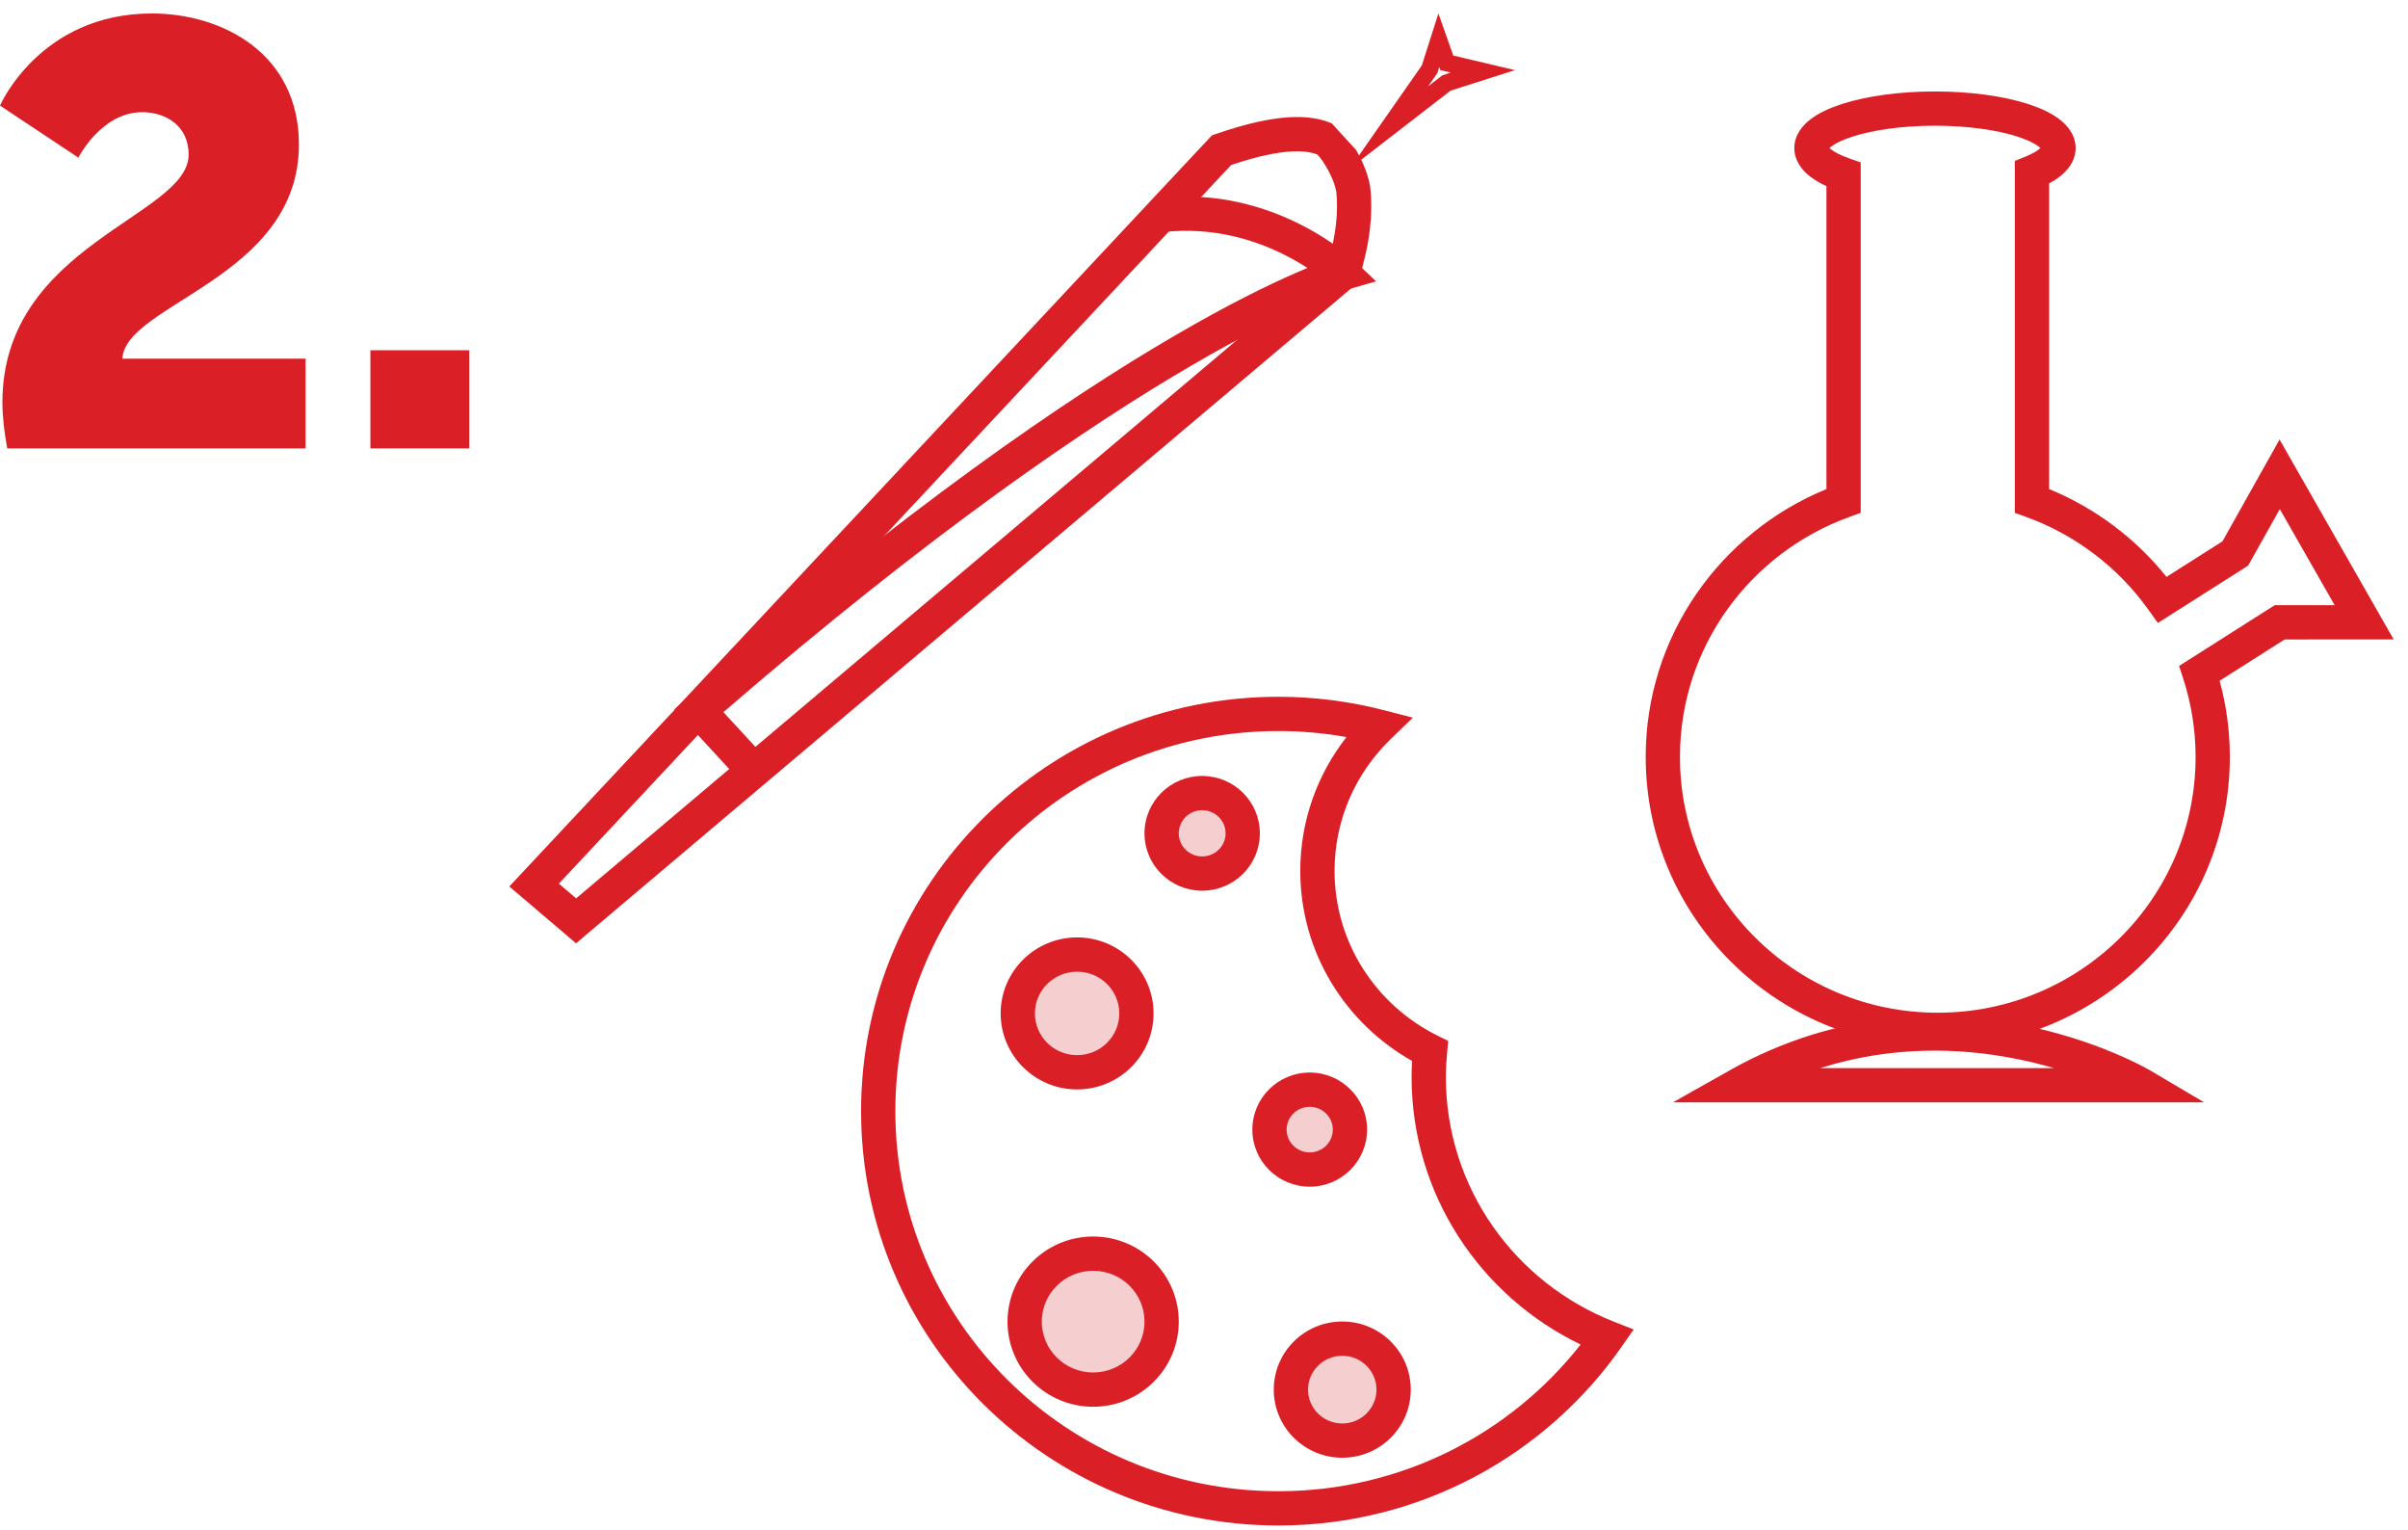 <svg width="137" height="87" viewBox="0 0 137 87" fill="none" xmlns="http://www.w3.org/2000/svg">
<path d="M0.411 25.503H17.385V20.399H6.961C7.132 17.268 17.007 15.805 17.007 8.218C17.007 3.046 12.653 0.766 8.641 0.766C2.263 0.766 0 6.006 0 6.006L4.458 8.966C4.458 8.966 5.761 6.38 8.092 6.38C9.361 6.38 10.732 7.095 10.732 8.796C10.732 12.301 0.137 13.9 0.137 22.883C0.137 23.698 0.24 24.55 0.411 25.503Z" fill="#DB1F27"/>
<path d="M21.073 25.503H26.697V19.922H21.073V25.503Z" fill="#DB1F27"/>
<path fill-rule="evenodd" clip-rule="evenodd" d="M81.835 0.766L82.684 3.161L86.191 3.988L82.529 5.156L76.8 9.582L80.892 3.723L81.835 0.766ZM81.884 3.821L81.776 4.16L81.251 4.911L82.069 4.279L82.541 4.129L81.943 3.987L81.884 3.821Z" fill="#DB1F27"/>
<path fill-rule="evenodd" clip-rule="evenodd" d="M70.042 9.386L31.796 50.261L32.778 51.096L75.54 14.975C76.053 13.274 76.129 11.954 76.032 10.961C76 10.633 75.785 10.06 75.468 9.51C75.329 9.269 75.19 9.066 75.072 8.924C75.017 8.857 74.975 8.814 74.948 8.789C74.391 8.567 73.1 8.352 70.042 9.386ZM74.999 8.81C75 8.81 74.999 8.81 74.999 8.81ZM75.77 7.019C74.569 6.502 72.675 6.404 69.176 7.622L68.949 7.701L28.976 50.421L32.773 53.652L77.228 16.101L77.314 15.834C77.974 13.776 78.102 12.104 77.972 10.771C77.9 10.038 77.528 9.18 77.157 8.537C77.157 8.537 77.157 8.537 77.157 8.537" fill="#DB1F27"/>
<path fill-rule="evenodd" clip-rule="evenodd" d="M77.057 14.829C77.057 14.829 77.057 14.83 76.385 15.536L77.057 14.829L78.288 16.004L76.655 16.472L76.654 16.472L76.653 16.473L76.635 16.478C76.616 16.484 76.587 16.493 76.545 16.506C76.462 16.533 76.332 16.577 76.154 16.642C75.799 16.77 75.255 16.98 74.52 17.3C73.05 17.941 70.818 19.023 67.811 20.776C61.923 24.208 53.067 30.212 41.158 40.505L43.432 42.973L41.998 44.294L38.365 40.35L39.121 39.692C51.49 28.928 60.696 22.667 66.83 19.092C69.897 17.304 72.197 16.187 73.741 15.514C73.972 15.413 74.186 15.322 74.384 15.24C74.017 15.002 73.58 14.745 73.081 14.494C71.381 13.64 68.987 12.88 66.152 13.203L65.932 11.266C69.244 10.889 72.022 11.781 73.956 12.752C74.924 13.238 75.689 13.748 76.215 14.139C76.478 14.335 76.683 14.502 76.825 14.623C76.895 14.684 76.951 14.732 76.99 14.768C77.009 14.785 77.025 14.799 77.036 14.81L77.05 14.823L77.054 14.827L77.056 14.829L77.057 14.829Z" fill="#DB1F27"/>
<path fill-rule="evenodd" clip-rule="evenodd" d="M39.763 41.025L42.285 43.817L32.817 51.794L31.024 50.317L39.763 41.025ZM31.38 50.295L32.816 51.477L41.935 43.793L39.759 41.385L31.38 50.295Z" fill="#DB1F27"/>
<path fill-rule="evenodd" clip-rule="evenodd" d="M122.336 60.886C122.336 60.886 122.337 60.887 121.841 61.726L122.337 60.887L125.404 62.7H95.177L98.414 60.876C104.544 57.423 110.531 57.427 114.959 58.286C117.172 58.715 119.003 59.358 120.285 59.896C120.926 60.165 121.431 60.408 121.78 60.586C121.954 60.675 122.09 60.748 122.183 60.8C122.23 60.825 122.267 60.846 122.292 60.861L122.323 60.878L122.332 60.884L122.336 60.886ZM103.557 60.751H116.862C116.167 60.548 115.405 60.358 114.588 60.2C111.511 59.603 107.659 59.456 103.557 60.751Z" fill="#DB1F27"/>
<path fill-rule="evenodd" clip-rule="evenodd" d="M104.822 5.906C106.214 5.461 108.075 5.202 110.088 5.202C112.101 5.202 113.963 5.461 115.354 5.906C116.044 6.127 116.673 6.41 117.151 6.771C117.612 7.119 118.09 7.668 118.09 8.422C118.09 9.063 117.74 9.557 117.366 9.894C117.141 10.097 116.873 10.275 116.581 10.431V27.817C119.217 28.899 121.511 30.631 123.26 32.812L126.444 30.789L129.692 25L136.185 36.37L129.983 36.371L126.282 38.721C126.661 40.102 126.864 41.553 126.864 43.053C126.864 52.171 119.417 59.55 110.247 59.55C101.077 59.55 93.63 52.171 93.63 43.053C93.63 36.164 97.888 30.288 103.913 27.817V10.587C103.548 10.419 103.215 10.226 102.938 10.002C102.513 9.66 102.086 9.133 102.086 8.422C102.086 7.668 102.564 7.119 103.025 6.771C103.503 6.41 104.132 6.127 104.822 5.906ZM104.088 8.421C104.115 8.395 104.151 8.363 104.2 8.326C104.434 8.149 104.834 7.949 105.416 7.763C106.568 7.395 108.22 7.151 110.088 7.151C111.956 7.151 113.609 7.395 114.761 7.763C115.342 7.949 115.742 8.149 115.976 8.326C116.025 8.363 116.062 8.395 116.088 8.421C116.08 8.429 116.072 8.437 116.062 8.445C115.919 8.574 115.655 8.738 115.241 8.907L114.632 9.153V29.169L115.274 29.401C118.102 30.427 120.523 32.288 122.232 34.682L122.769 35.433L127.903 32.172L129.707 28.957L132.827 34.421L129.416 34.422L123.976 37.877L124.21 38.596C124.667 39.999 124.915 41.496 124.915 43.053C124.915 51.08 118.355 57.601 110.247 57.601C102.139 57.601 95.579 51.08 95.579 43.053C95.579 36.78 99.592 31.442 105.22 29.401L105.862 29.169V9.239L105.212 9.01C104.7 8.829 104.357 8.643 104.162 8.485C104.131 8.461 104.107 8.439 104.088 8.421Z" fill="#DB1F27"/>
<path fill-rule="evenodd" clip-rule="evenodd" d="M48.99 63.198C48.99 50.175 59.626 39.63 72.732 39.63C74.792 39.63 76.789 39.894 78.694 40.384L80.383 40.818L79.129 42.029C77.154 43.936 75.928 46.591 75.928 49.534C75.928 53.637 78.314 57.187 81.793 58.908L82.394 59.204L82.332 59.871C82.289 60.339 82.26 60.795 82.26 61.252C82.26 67.565 86.206 72.963 91.797 75.164L92.947 75.617L92.238 76.63C87.951 82.753 80.815 86.766 72.733 86.766C59.627 86.766 48.99 76.222 48.99 63.198ZM72.732 41.58C60.689 41.58 50.94 51.265 50.94 63.198C50.94 75.131 60.69 84.817 72.733 84.817C79.723 84.817 85.94 81.55 89.928 76.473C84.243 73.734 80.311 67.958 80.311 61.252C80.311 60.944 80.322 60.641 80.34 60.344C76.551 58.213 73.978 54.18 73.978 49.534C73.978 46.663 74.962 44.024 76.606 41.923C75.349 41.698 74.055 41.58 72.732 41.58Z" fill="#DB1F27"/>
<path d="M61.28 60.989C63.144 60.989 64.655 59.49 64.655 57.641C64.655 55.791 63.144 54.292 61.28 54.292C59.417 54.292 57.906 55.791 57.906 57.641C57.906 59.49 59.417 60.989 61.28 60.989Z" fill="#F5CECF"/>
<path fill-rule="evenodd" clip-rule="evenodd" d="M61.28 55.267C59.948 55.267 58.88 56.337 58.88 57.641C58.88 58.945 59.948 60.014 61.28 60.014C62.613 60.014 63.68 58.945 63.68 57.641C63.68 56.337 62.613 55.267 61.28 55.267ZM56.931 57.641C56.931 55.246 58.885 53.317 61.28 53.317C63.675 53.317 65.63 55.246 65.63 57.641C65.63 60.035 63.675 61.964 61.28 61.964C58.885 61.964 56.931 60.035 56.931 57.641Z" fill="#DB1F27"/>
<path d="M62.193 79.038C64.345 79.038 66.089 77.307 66.089 75.171C66.089 73.036 64.345 71.305 62.193 71.305C60.041 71.305 58.296 73.036 58.296 75.171C58.296 77.307 60.041 79.038 62.193 79.038Z" fill="#F5CECF"/>
<path fill-rule="evenodd" clip-rule="evenodd" d="M62.193 72.279C60.572 72.279 59.271 73.581 59.271 75.171C59.271 76.761 60.572 78.063 62.193 78.063C63.814 78.063 65.115 76.761 65.115 75.171C65.115 73.581 63.814 72.279 62.193 72.279ZM57.322 75.171C57.322 72.49 59.51 70.33 62.193 70.33C64.876 70.33 67.064 72.49 67.064 75.171C67.064 77.852 64.876 80.013 62.193 80.013C59.51 80.013 57.322 77.852 57.322 75.171Z" fill="#DB1F27"/>
<path d="M74.515 66.52C75.779 66.52 76.804 65.504 76.804 64.249C76.804 62.995 75.779 61.978 74.515 61.978C73.251 61.978 72.226 62.995 72.226 64.249C72.226 65.504 73.251 66.52 74.515 66.52Z" fill="#F5CECF"/>
<path fill-rule="evenodd" clip-rule="evenodd" d="M74.515 62.953C73.782 62.953 73.201 63.54 73.201 64.249C73.201 64.958 73.782 65.546 74.515 65.546C75.248 65.546 75.829 64.958 75.829 64.249C75.829 63.54 75.248 62.953 74.515 62.953ZM71.251 64.249C71.251 62.449 72.72 61.003 74.515 61.003C76.31 61.003 77.778 62.449 77.778 64.249C77.778 66.049 76.31 67.495 74.515 67.495C72.72 67.495 71.251 66.049 71.251 64.249Z" fill="#DB1F27"/>
<path d="M68.395 49.687C69.669 49.687 70.702 48.662 70.702 47.398C70.702 46.133 69.669 45.109 68.395 45.109C67.121 45.109 66.088 46.133 66.088 47.398C66.088 48.662 67.121 49.687 68.395 49.687Z" fill="#F5CECF"/>
<path fill-rule="evenodd" clip-rule="evenodd" d="M68.395 46.083C67.652 46.083 67.063 46.679 67.063 47.398C67.063 48.117 67.652 48.712 68.395 48.712C69.138 48.712 69.728 48.117 69.728 47.398C69.728 46.679 69.138 46.083 68.395 46.083ZM65.114 47.398C65.114 45.588 66.59 44.134 68.395 44.134C70.201 44.134 71.677 45.588 71.677 47.398C71.677 49.208 70.201 50.662 68.395 50.662C66.59 50.662 65.114 49.208 65.114 47.398Z" fill="#DB1F27"/>
<path d="M76.366 81.938C77.98 81.938 79.288 80.639 79.288 79.038C79.288 77.437 77.98 76.138 76.366 76.138C74.752 76.138 73.444 77.437 73.444 79.038C73.444 80.639 74.752 81.938 76.366 81.938Z" fill="#F5CECF"/>
<path fill-rule="evenodd" clip-rule="evenodd" d="M76.366 77.113C75.283 77.113 74.418 77.982 74.418 79.038C74.418 80.094 75.283 80.963 76.366 80.963C77.448 80.963 78.313 80.094 78.313 79.038C78.313 77.982 77.448 77.113 76.366 77.113ZM72.469 79.038C72.469 76.891 74.221 75.164 76.366 75.164C78.511 75.164 80.263 76.891 80.263 79.038C80.263 81.185 78.511 82.912 76.366 82.912C74.221 82.912 72.469 81.185 72.469 79.038Z" fill="#DB1F27"/>
</svg>
